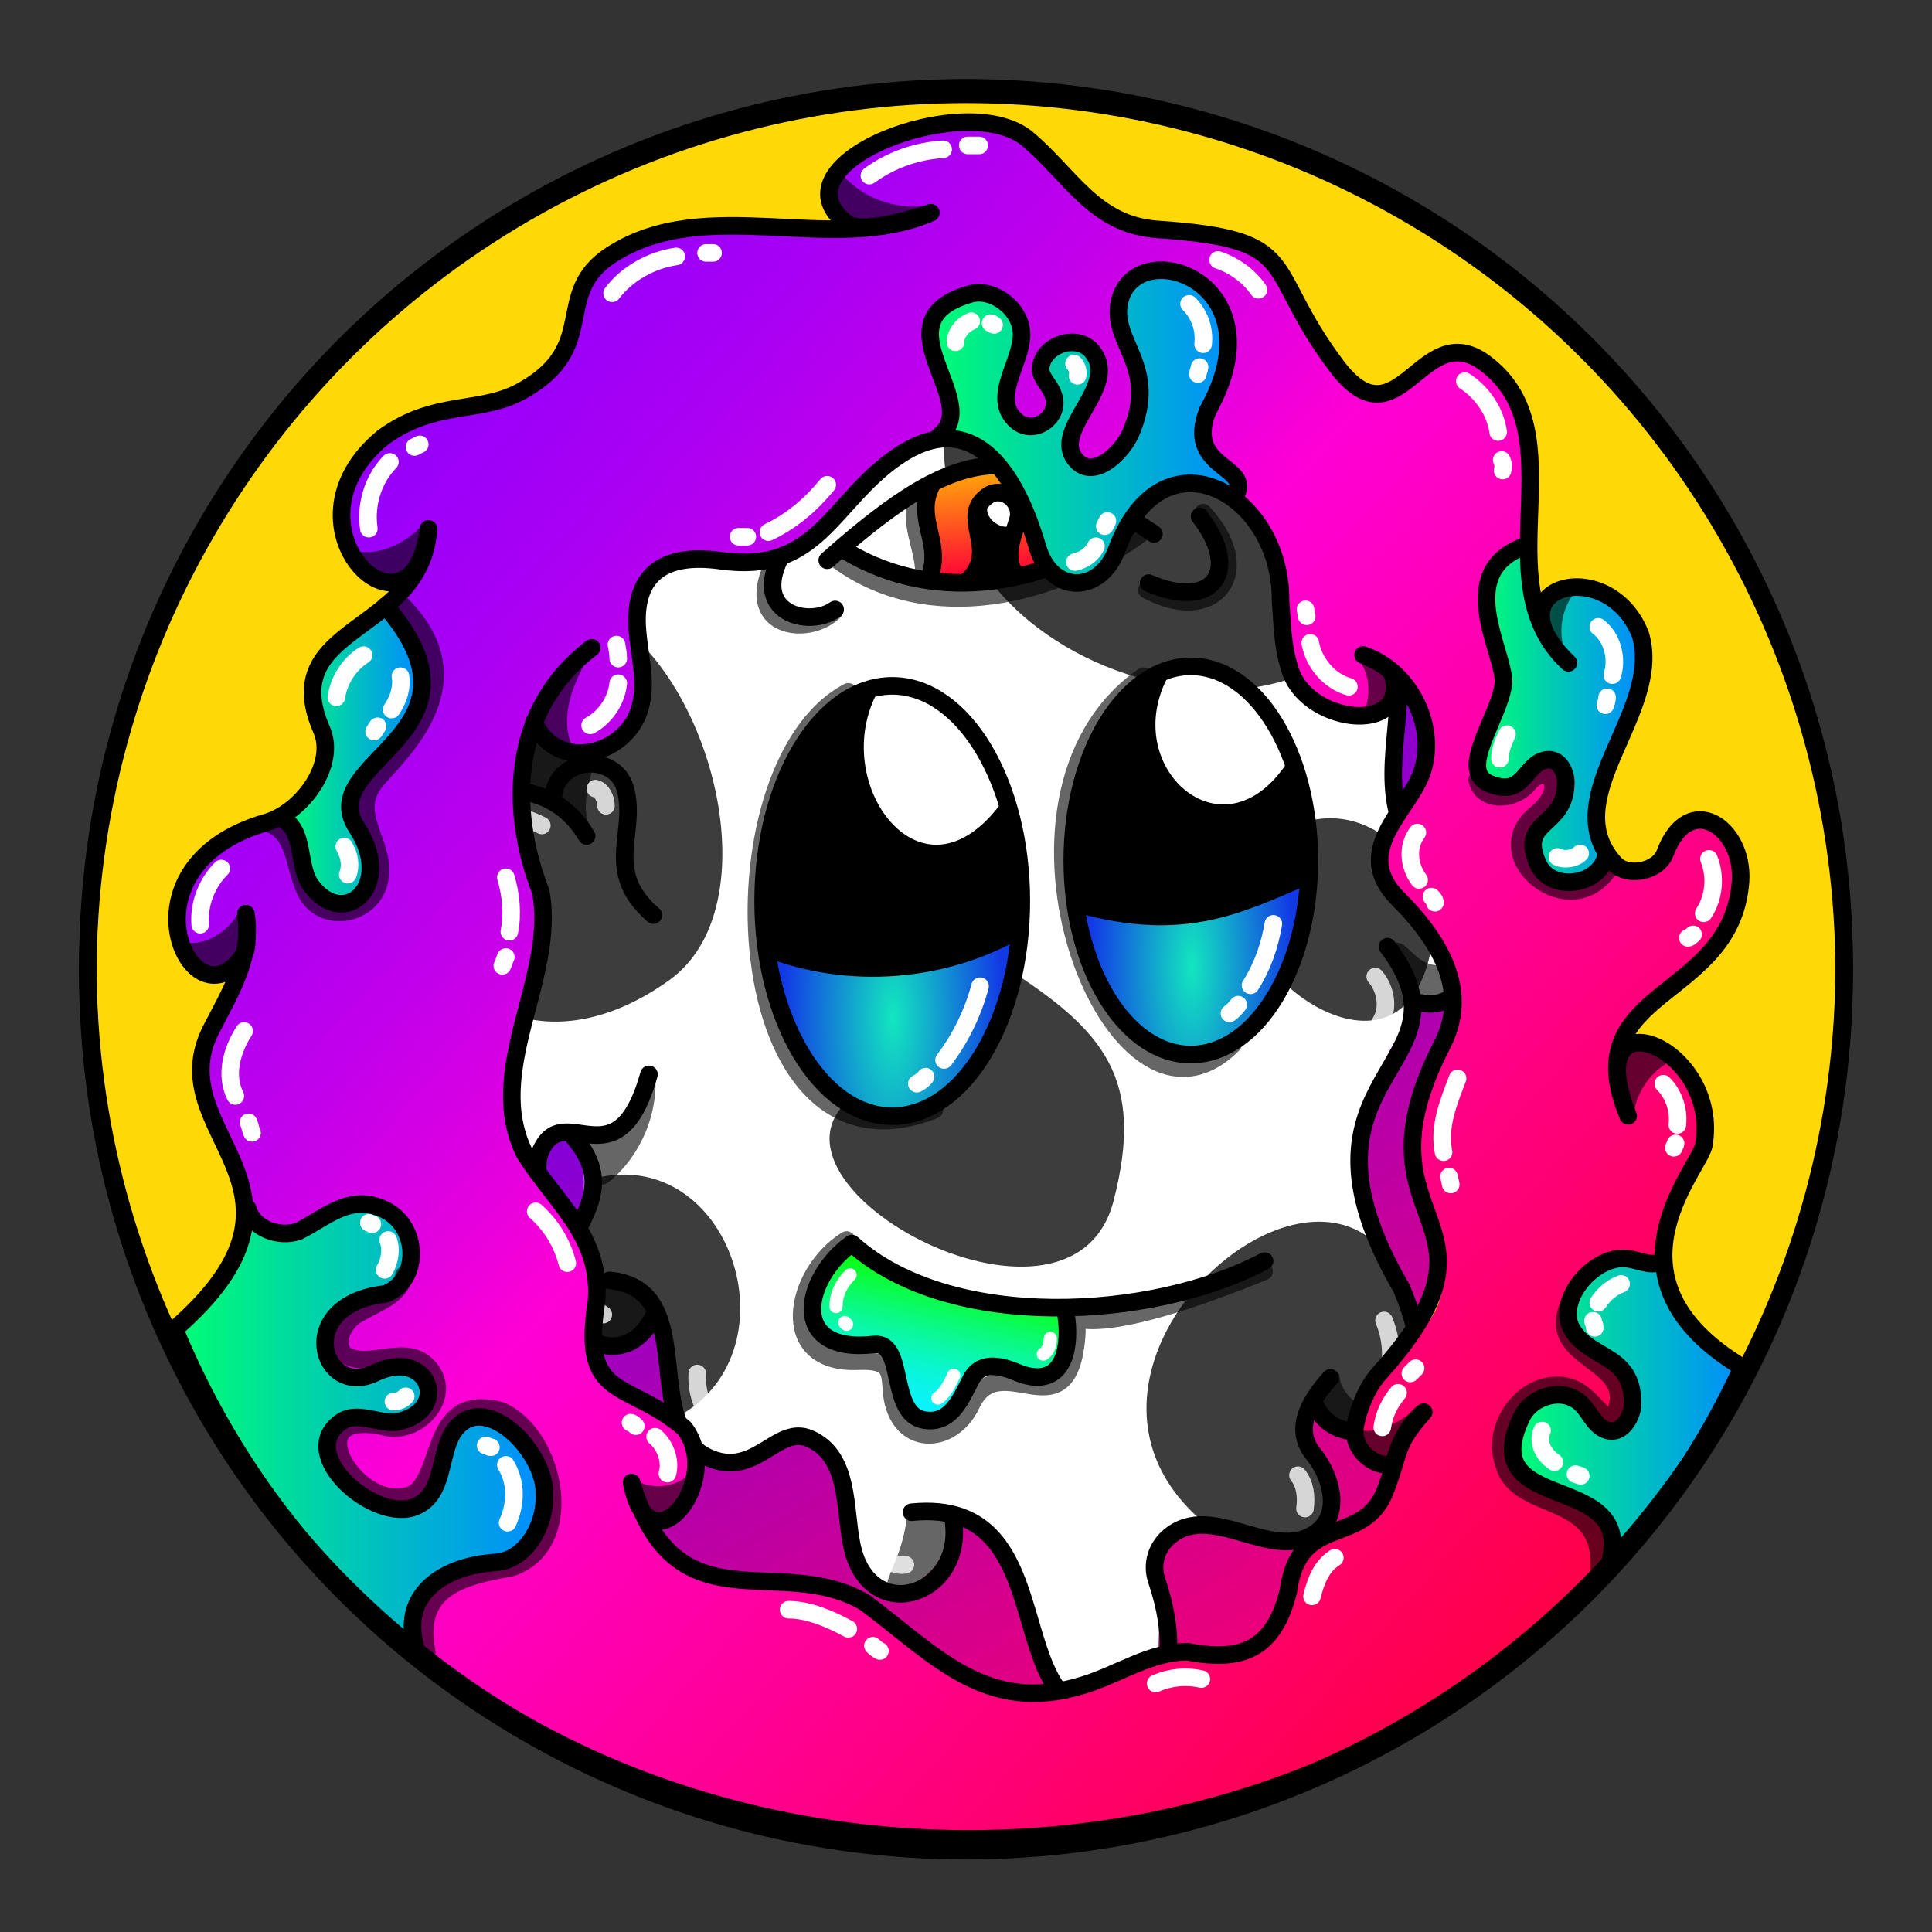 <svg version="1.1" id="Layer_1" xmlns="http://www.w3.org/2000/svg" x="0" y="0" viewBox="0 0 1100 1100" style="enable-background:new 0 0 1100 1100" xml:space="preserve" xmlns:xlink="http://www.w3.org/1999/xlink"><rect x="0" y="0" width="1100" height="1100" fill="#333333" stroke="none"/><style type="text/css">.st303{fill:#FED907;stroke:#000000;stroke-width:10;stroke-linecap:round;stroke-linejoin:round;stroke-miterlimit:10;}</style><circle class="st303" cx="550" cy="553.7" r="500"/><linearGradient id="a3" gradientUnits="userSpaceOnUse" x1="432.676" y1="-700.409" x2="789.687" y2="-76.39" gradientTransform="translate(0 1066)"><stop offset="0" style="stop-color:#5900ff"/><stop offset="1" style="stop-color:#f06"/></linearGradient><path style="fill:url(#a3)" d="M302.5 412.2c13 30 55 19 61-10.5 3-13-.8-27-2-40.7-3-33 15-45 47-40.6 56 8 63-33 100.6-58.7 58-39.6 78 46 81 54 9 24.5 35 23 44-.7 26-71 94-32.5 93.5 28 1 13 1 25.5 5 37.6 8 32 68 39.5 59 5-1.5-6-17-12-17-12 27 9 43 42 33 68-8 21-39.9 44-13 70.7 26 26 40 54 25 83-54 105 46 96.5-36.5 188-7 8-12 22-13 29-3 17 20.1 28 23 17.9 5-18 16-26 16-26-17 19-13 22-22 45-12.5 32-49 12-55 57-8 33-26 40.9-57 34.9-21-.5-40 13-60 19-55 17-84-17-124-47-49-29-108 16-133-68 0 0 5 18 9.5 20.3 21 11 36-34 20.5-51.5-13-15-39-16-48-34-6-11-3-25-2-37.9 3-37-23-56-40.7-84.1-24-47.5 18-100 9-149-19-49-16-105 29-138.6L302.5 412v.2z"/><path d="M532 209c-68 59.6-70.9 20-120.8 36.5-19.6 10.9-14 30-9.7 39.6 11 23-50.8 9-69 40.3-10 18 0 42-7.5 61.8-9 19.6-34 35-37 52-43 48-154 7-119 70.4 6 11 33-6 39 9.1 7 17.5-39 29-21 46.7 18 5 20.7 39.9 57 63 14 20 3 51 19 69.1 36 38 46-25 41-34.3 4-39 44-10.6 22 38.7-23 52 11 74 36.5 56.6 24-9 13 39 23 50.9 19.5 37 55 12 67 12 18 .7 28 22 29.8 40.3 6.5 63 54 46 59 8 15.5-34 45 49 47 59.9 11 73 69 42 70.8 17.9 3-54-3-60 2-68.3 18.5-31 71 13 90.8-15.5 14-19.7-31-63.5 8-55.4 94 19 19-100.7 14-120.4-9-35.5 14-106 47-121.7 18-9 17-35.5 7-52.8-9.5-17-25-30.6-31-48.9-13.5-54 22-102-36-133.3-5-3-7-9.5-4-14.4 17-26 1-66-32-71.4-22-3-44 9-66.5 6.3C615 247 578.5 178 532 209z" style="fill:#fff"/><path d="M747 800c4 6 53 38 60.9-18.1-5-193-236-16-125 82.8 16 0 92 35 72.5-20.9-4.4-14-15.4-28.3-8.4-43.8zM338 671c77.5-19.8 116 97 49 135-5.5-19-4-41-15-57.8-20 37-61 5-49.7-27C328 707 333 692 338 671zm151-49.2c-74 49 120.7 156 145 62 18-69.6-5-97-62-133.3-49-31.5-132 36-87 57.8 7 3.7 9 10.2 4 13.5zm233-142.7c-57 44 55 146 86.5 81C836 504 776 437 722 479.1zM544 207c-52 184 218 237.5 232 132.3-9-2-17.5-6-24-12.3 30.7-17 14-77-19-83-26-5-49 6-75 6.1-36.5 2.9-42-45.1-114-43.1zM233 471.6c-2 94 70.6 142 148 86.5 63-45 19-195-52.5-214.6-3 10.8 2 22 1 33.7-20.5 32-44 73-47 73-16.5.8-33.5 7.8-49.5 21.4z" style="fill:#3d3d3d"/><style>.st40{fill:none;stroke:#000;stroke-width:10;stroke-linecap:round;stroke-linejoin:round;stroke-miterlimit:10}.st98{opacity:.6;enable-background:new}</style><g id="Outline"><path class="st98" d="M793 537c-1 .7-1 2-.5 3 5 10 11 35 25 30 8-2 21-13 18-22.4-.5-1-2-2-3-1.5-26 12-28-11-39-9.4v.3zm-34 274.5c6 5 26 8 25-3-6-7-20.6-12-21.5-26C750 772 744 803 759 811.5zm-219.3 52s1 .5 1 .8c9 13.5-3 36-18 40-34 6-9-6-6-44 .3-5.3 22.3 2.7 23 3.2zM342 731c5 7-4 22-4 33 8 13 29.6-5 33-14.9 2-12-17-21-28-20.2-1 .1-1 1.1-1 2.1zm31-120.2c2 23-8 47-26 61.9-13 10.9-17.5-30.6-8-27.9 6 4.2 28-18.8 34-34zm-157-59.9c-8 6-17 3-25 1-11 5 4 20 13.5 16 5-4 12-9 12-15.7-.5-.2-1.5-.2-.5-1.3zM337 473c-6-10-3-23 0-34 0-1 0-2-.6-2-9-9-23 11-19.8 20.7C318 463 338 475 337 472.8v.2z"/><path class="st98" d="M326 392c-2 29 24 45 7 44-7 2-14 1-15 11-1 11-24 0-24.5-1.3C285 433 317 404.5 326 392zm103-118c-9.9-4-16-16-18-25-4-6-9.9 1-11 6-7 54 29.5 28 29 19zm293 9c16 21 29.5 12 40 20.7 3 4 1 9.6-1 14-3 9-13 9-20 4.1-14.5-5.8-22-22.2-19-38.8z"/><path class="st40" d="M347 729c53.5 5 15 86 59 102 25 9 37-19.8 55-11.9 23 10.1 19.6 40 24 60.7 9.6 46 63 29.6 58-12.8"/><path class="st40" d="M519 861c89-9 47.5 119 114.5 115 39-6 35-47 25-76.5-3-9 0-18.5 7-24.5 24.5-21 59 15.5 84-2.5 15-11 8-33-2-45-12-15 0-32 10-43"/><path class="st40" d="M790 539c53 69.8-64 71 8 194.5 6 14 11 32 11 48.5 0 32-49 47.5-61 16"/><path class="st40" d="M721 287c2 51 64 31 74 88 6 34-11.5 71 7 103 10 18 27 31.5 34 51 8 19-4 47-27 42"/><path class="st40" d="M407 290.6c-16-8-12-29.9-2-41 17-15 40.5-10 61-6 29.8 1 49-29 75-38 50-17 81 55 133 44 23-5 48-11 69 1 25 14 33 55 10 75"/><path class="st40" d="M428 278c-16 26.5-51 17.5-76 28.5-20 10.5-28 33-23 55 10 47-43 51-39 88m25 4.5c1.5-23 35-26 41-5 7 25-13 47 16 72"/><path class="st40" d="M334 476c-20-34-61-31.5-89-9.6-20 8-43-3-64 4-22 7-28 37-5 43.5 6.5 2 23-2 26-1 15 4 11 25-5 30-21 6-10 29 6 29"/><path class="st40" d="M216 554.5c-15 15-14 41 2 55 37 22 41 31 36 69.7-2 31 46 41 53.5 10 2-10.8-4-22 0-33 13-32 44 20 62-44.5"/><path class="st40" d="M327 647.9c25 29.7-.5 47-7 75-10 32.5 34 65 53 25"/><path d="M729 262.5c9 4 16 13 18 22.5m-193-68c12.5 2 24.5 8 34 16m9 9 3 3m-163 10c-5.5-.9-12 .6-15.5 4M362 319.6c-9 2-14 10.7-16 19M339 449c4 1 6 6 6 9.8M308.5 470c-12-6-16-5-22-4M175 492c1-4 5-7 9-7.5m38 89.5c-4 8 0 16 4 19.9m44 78.6c-1 6 1 15 9 18m76-77.5c-3 14-13 14.5-16 16m4.5 119.5c-5-3-9-9-8-15M397 782c-1 14.5 7 28 14 30m90 53.9c-3 12 2 27 14.5 25M636 957c14-3 17-28 11-38m96-60.1c1-7 0-14-4-19m46-49.1c8-6.5 9-25 3-39M786 582c5-8 3-19-3-26m37-12c2-8.5-.6-18-7-24m-56-169c18 6 22 30 21 35" style="opacity:.788;fill:none;stroke:#fff;stroke-width:10;stroke-linecap:round;stroke-linejoin:round;stroke-miterlimit:10;enable-background:new"/></g><linearGradient id="a16" gradientUnits="userSpaceOnUse" x1="588.718" y1="669.061" x2="570.716" y2="592.054" gradientTransform="matrix(1 0 0 -1 0 1410)"><stop offset="0" style="stop-color:#0aff16"/><stop offset=".104" style="stop-color:#0afd3b"/><stop offset=".283" style="stop-color:#0afa76"/><stop offset=".456" style="stop-color:#0af8a7"/><stop offset=".619" style="stop-color:#0af6cd"/><stop offset=".768" style="stop-color:#0af4e9"/><stop offset=".9" style="stop-color:#0af3f9"/><stop offset="1" style="stop-color:#0af3ff"/></linearGradient><path style="fill:url(#a16);stroke:#000;stroke-width:10;stroke-linecap:round;stroke-linejoin:round;stroke-miterlimit:10" d="M720 718c-63 33.5-179 40.6-235-10-27 19-37 63 12.5 57.5 18.5-2 8 39.8 29 43.1 14 2 19.6-9.8 26-22.5 7-15 25-5 29.6-3.5 26 8 27-19.6 25-33"/><path d="M482 706c-30.5 19-39.9 71 6.5 69 23-1 17 9.5 20 23 6 26 34 24 44.5 1.7 16-34 54 17 59.7-36 4-33-25 14 107-39.8" style="opacity:.6;fill:none;stroke:#000;stroke-width:10;stroke-linecap:round;stroke-linejoin:round;stroke-miterlimit:10;enable-background:new"/><path d="M484 725.9c-5 5-8 11-8 18m5 9.1c0 .5 1 1 1 1m52 42c5-3 9-13 9-13m55-21c0 3.5-1 7-4 9" style="fill:none;stroke:#fff;stroke-width:7.5;stroke-linecap:round;stroke-linejoin:round;stroke-miterlimit:10"/><style>.st40{fill:none;stroke-width:10;stroke-linecap:round;stroke-linejoin:round;stroke-miterlimit:10;stroke:#000}.st102{fill:#fff}</style><g id="big_eyes"><ellipse class="st102" cx="678" cy="489.9" rx="67.5" ry="110.5"/><ellipse class="st102" cx="508" cy="513" rx="73.5" ry="122.5"/><radialGradient id="SVGID_00000065789191343214124940000013387809796566389911_" cx="508.413" cy="417.605" r="62.802" gradientTransform="matrix(1 0 0 -2.595 0 1663.197)" gradientUnits="userSpaceOnUse"><stop offset="0" style="stop-color:#12e6bf"/><stop offset="1" style="stop-color:#1239e6"/></radialGradient><path style="fill:url(#SVGID_00000065789191343214124940000013387809796566389911_)" d="M439 540.2C463 707 597 621.5 575.5 524L439 540v.2z"/><radialGradient id="SVGID_00000061441783641086741920000007150631355785008026_" cx="678.644" cy="440.767" r="57.921" gradientTransform="matrix(1 0 0 -2.657 0 1721.31)" gradientUnits="userSpaceOnUse"><stop offset="0" style="stop-color:#12e6bf"/><stop offset="1" style="stop-color:#1239e6"/></radialGradient><path style="fill:url(#SVGID_00000061441783641086741920000007150631355785008026_)" d="M614 514.3c17 129.5 125.5 104 129-14.8L614 514v.3z"/><path d="M653 389.6c-34 27-49 78-39 119 38.5 36 131 0 130.8-17.5 0-17-2-35-6-51.4-5-7-12 29-53 22-34.8.3-36.8-50.2-32.8-72.1zm-164 7.9c-42 18-70 107-46 143.9 42.5 15.5 97 13 135.5-12 8-22-.6-47-5-68.8C518 526 475 459 489 397.5z"/><ellipse class="st40" cx="508" cy="513" rx="73.5" ry="122.5"/><ellipse class="st40" cx="678" cy="489.9" rx="67.5" ry="110.5"/><path class="st40" d="M494.5 393c-29 57 29.9 133 79 68m86.5-77c-29 57 37 113.5 77 53M437 540c46 18 100 14 143-10.8m35-14.2c58 16 89 1 128-16"/><path d="M483 393.9c-81 42.5-70.5 285.5 49 238M651 385c-99 69-17 278 51 209.6" style="opacity:.6;enable-background:new;stroke:#000;fill:none;stroke-width:10;stroke-linecap:round;stroke-linejoin:round;stroke-miterlimit:10"/><path d="M725 526c-2 12-6 24-13 35m-7 11c-1.5 2-3 3.5-5 5m-142-15.5c-4 15-11 29.5-20.5 42M527 613c-1 1.5-3 3-5 4" style="fill:none;stroke:#fff;stroke-width:10;stroke-linecap:round;stroke-linejoin:round;stroke-miterlimit:10"/></g><style>.st40,.st68{fill:none;stroke:#000;stroke-width:10;stroke-linecap:round;stroke-linejoin:round;stroke-miterlimit:10}.st68{opacity:.6;enable-background:new}</style><g id="Knowledge"><path d="M484 313.5c48 35 117.5 20 160-17-49.5-41.5-124-41.5-160 17z" style="fill:#fff"/><linearGradient id="SVGID_00000081643937399829794740000016140099050203615631_" gradientUnits="userSpaceOnUse" x1="614.626" y1="817.896" x2="614.626" y2="890.904" gradientTransform="matrix(.996 -.09 -.09 -.996 28.476 1198.007)"><stop offset="0" style="stop-color:#ff0037"/><stop offset="1" style="stop-color:#ffc800"/></linearGradient><path style="fill:url(#SVGID_00000081643937399829794740000016140099050203615631_)" d="M534 273c-14 19 1 35-2 54.7 0 2 20 7 21 1 8-77 28-53 26-2.9 6-1.5 14-1 20-2-10-19.6 8-39-6-53.5-9-11.3-51-8.3-59 2.7z"/><path class="st40" d="M471 319c82-73 109.6-66 186-15"/><path class="st40" d="M482 314c52 31 115 19 163-16m9 34c37 16 53-7 29-38m-227 6c-39 47 3 59 19.5 47"/><path class="st40" d="M530 277c-9 19 7 32-1 52m63-59.4c15 16-5 36 8 52m-49 9c19-18-7-37 12.5-49 9-4.5 19 5 16 14.5-3 9.6-8 21.5-1.5 30.7"/><path class="st40" d="M557 290c0 8.5 9 15.5 17 14.9-4 8-12.5-2-8 7 12 10.8-6 22-1.5 6.5"/><path class="st68" d="M454 300c-44.5 56 4 65 21 48m178-12.1c39 21 63-11 32-44M477 319c52 38 124 21 173-15.5"/><path class="st68" d="M523 282c-7 15 4 31 3 46"/></g><style>.st16,.st40{fill:none;stroke:#fff;stroke-width:10;stroke-linecap:round;stroke-linejoin:round;stroke-miterlimit:10}.st40{stroke:#000}</style><g id="Slime_Hoodie"><linearGradient id="SVGID_00000123401052496922830430000015556801029275583928_" gradientUnits="userSpaceOnUse" x1="35.794" y1="-946.035" x2="985.876" y2="-91.961" gradientTransform="translate(0 1066)"><stop offset="0" style="stop-color:#80f"/><stop offset=".095" style="stop-color:#8c00fe"/><stop offset=".184" style="stop-color:#9700fa"/><stop offset=".27" style="stop-color:#aa00f3"/><stop offset=".354" style="stop-color:#c400ea"/><stop offset=".437" style="stop-color:#e600de"/><stop offset=".488" style="stop-color:#ff00d5"/><stop offset="1" style="stop-color:#ff002b"/></linearGradient><path style="fill:url(#SVGID_00000123401052496922830430000015556801029275583928_)" d="M243 300c2 45-56 49.9-65 86.4-5 19 27 59-36 85-38 2.5-63 83-13 81.9 27-7-46 28.5 9 119.7 17 28-8 68-39.8 85.8C256 1131 814 1144 994 782c-106-83-3-103-29-159-20-44-40-18-40.5-35.3 25-32 100.5-72.5 54-118-24-23-38 59.5-66 10.6-22-38 37-89 18-126-10.8-13-42-32-53-9.9-23 3 18-115-43-145-61 13-33 74-110-50-18-29-62 12-150-76-31-13.5-131 11.5-92 58-217-17-110 54-190 93.5-44 13-104 21-97 81.5 4 32 41 18 156 38 22 4 13-25 44-28.2 76 18 95-63 138-67 50.6-2 47 58 72 79 29 16 31-31 50-42 68.5-41 74 68 81 101 11 24 46 28 62 6 39 38-4 62-10 98 0 18 17 30 28 45 42 59-29 81-5.5 139.8 11 27 22 70.9-11 87-73 82 26 56-22 99.8-15 9.9-36.5 13.5-44 32.5-12.5 53-24 45.5-73 45-108 54.5-104 9.9-188-34.9-34-11-86 2-104.5-37 24 3.5 34-41 20.6-55-69-34-49.8-40-52.5-82.6-5-76.5-72.5-44-32-170 20-63-25.5-80 .8-148 12 34 57 12 59.8-16.9 2-19-6-39 2-57.5L243 300z"/><linearGradient id="SVGID_00000141424450916588158380000009415204813451245479_" gradientUnits="userSpaceOnUse" x1="862" y1="-265.091" x2="992.044" y2="-265.091" gradientTransform="translate(0 1066)"><stop offset="0" style="stop-color:#00ff73"/><stop offset="1" style="stop-color:#008cff"/></linearGradient><path style="fill:url(#SVGID_00000141424450916588158380000009415204813451245479_)" d="M947 719.5c-16-1-30-8-43.5 6-34 35 22 43.5 25 71 1 9-5 20.9-15 19-10-2-16-42-47.5-7-18 47.5 49.6 36 52 74.7 2 17 73.5-96 75-107-23.5-10.2-42-31.2-46-56.7z"/><linearGradient id="SVGID_00000021817058697853631000000001280469018344591241_" gradientUnits="userSpaceOnUse" x1="100" y1="-254.132" x2="309.136" y2="-254.132" gradientTransform="translate(0 1066)"><stop offset="0" style="stop-color:#00ff73"/><stop offset="1" style="stop-color:#008cff"/></linearGradient><path style="fill:url(#SVGID_00000021817058697853631000000001280469018344591241_)" d="M100 756.2c28 72 76 136 137 183-12-66 53-30 69-71.9 17-38-40-92-54-41-3 36-35 44-57 16.8-34-62 65-12 43.5-61.5-31 3-89-4-32-45 53-12 22-54 0-52-24 2-42.5 27-69 10.1C136 721 115 735 100 756v.2z"/><linearGradient id="SVGID_00000065772179729150831490000010202721548549267584_" gradientUnits="userSpaceOnUse" x1="159.956" y1="-636.12" x2="238" y2="-636.12" gradientTransform="translate(0 1066)"><stop offset="0" style="stop-color:#00ff73"/><stop offset="1" style="stop-color:#008cff"/></linearGradient><path style="fill:url(#SVGID_00000065772179729150831490000010202721548549267584_)" d="M221 345.9c-19 9-43 23-43 47 18 66-23 62-16 74 5.8 9.6 12 27 16.5 37 36 33 36-24.5 22-49.4C255 395 239.5 361 221 345.9z"/><linearGradient id="SVGID_00000034800682440937396170000015067179293432719524_" gradientUnits="userSpaceOnUse" x1="529" y1="-822.541" x2="704" y2="-822.541" gradientTransform="translate(0 1066)"><stop offset="0" style="stop-color:#00ff73"/><stop offset="1" style="stop-color:#008cff"/></linearGradient><path style="fill:url(#SVGID_00000034800682440937396170000015067179293432719524_)" d="M536.5 249.7c36.5-2 43 41 57 67 35.8 66 52-78 111-31.5 1-7-.8-15-6-20-28-19.8 5-47 0-74.5-6-34-82-80.9-50 41 0 16-21 46-37 29-6-17.5 35-57 3-64.5-8-1-18 1.5-22 9.1 18 64-32 37-15 4 21-41-43-59-48-16 1 19.2 17.5 36.3 7 56.4z"/><linearGradient id="SVGID_00000103974768665328908060000009981248899361223327_" gradientUnits="userSpaceOnUse" x1="843" y1="-659.831" x2="933.961" y2="-659.831" gradientTransform="translate(0 1066)"><stop offset="0" style="stop-color:#00ff73"/><stop offset="1" style="stop-color:#008cff"/></linearGradient><path style="fill:url(#SVGID_00000103974768665328908060000009981248899361223327_)" d="M867 313.1c-39 16 1 47-23.5 123.9 3 16 17 14 26 3 8-9.6 39-11 4 36-8 21 28 33 37 13.4-3-44 19-81 23-107.5 6-37-29-61-60-39C873 333 871 323 867 313v.1z"/><path d="M894 741c-17 35 40 32 25 65-7 5-13-15-29-17-23-3-42 24-33.5 45.4 8 27 56 15 54 58M230 726c-2 12-16 16-25 21.5-9 4-15 16.5-9 23.5 13.5 9.8 36-8 49 8.6 12.5 16-7 37-25 33-55-13-15 53 16 37.5 17-13 9-57 49-47 32 14 44 77 6 89.5-29 5-55 12-48 48m-90-471.7c17 6 14 29 23 42 10 14 33 10.1 39-6 8-22-16-39-2.5-58.3 9.8-14 64-56 15-103.5M841 444c3 13 21 12 29 2.5 10-13 24 1 4.5 17-30 24 20 65 42 30.5" style="opacity:.6;enable-background:new;fill:none;stroke:#000;stroke-width:10;stroke-linecap:round;stroke-linejoin:round;stroke-miterlimit:10"/><path class="st16" d="M878 814.5c-3 7 1 14 7 18m12 6.8 3 1M923 731c-5.5 2-10 6-13 10.7m-3 10.3c0 1 1 2 1 4m-620 78c6 9.8 6 22 1 33m-9.5-43c-1 0-2-.9-3-1M224 798c3 0 5-1 7-3m-10-89c2 5 1 12-2 17m-7-26c-1 0-1-.5-2-.8M228 385c1 6.5-1 13-5 19m-8 9.5c-1 .9-1 2-2 3M196 482c3 5 4 11 2 16m346-303.1c0-5 4-10 9-12m11 1.1c1 0 1.5 1 2 1m45.5 22c2 2 2.5 5 2 7m63.5-41c6 6 9 14.5 8 23m-2 13c0 1-1 3-1 4m172 219c0-5 2-9.7 4-14m41.7 67.9c-3 3-9 4-13 2"/><path class="st40" d="M304 411c13 30 55 19 61-10.5 3-13-.8-27-2-40.7-3-33 15-45 47-40.6 56 8 63-33 100.6-59 58-39.8 78 46 81 54 9 24.5 35 23 44-.7 26-71 94-32.5 93.5 28.4 1 13 1 25.5 5 38 8 32 68 39.5 59 5-1.5-6-17-12-17-12 27 9 43 42 33 68.2-8 21-39.9 44-13 70.7 26 26 40 54 25 83-54 105 46 96.5-36.5 188-7 8-12 22-13 29.3-3 17 20.1 28 23 17.9 5-18 16-26 16-26-17 19-13 22-22 45-12.5 32-49 12-55 56.6-8 33-26 40.9-57 34.9-21-.5-40 13-60 19-55 17-84-17-124-47-49-29-108 16-133-68.4 10 52 53-1 30-31-33-28-59-15-50-72 3-37-23-56-40.7-84-24-47.5 18-100 9-149.3-19-49-16-105 29-139"/><path class="st40" d="M992 778.5c-83-49.9-26-111-22-126 10.5-57-72-89.6-43-17.2-30.8-73 59-65 64-133.5 2-30.9-29.6-52-43-16-4 10.7-22 14-29 5.5-33.5-37.5 28-86 15-129.9-18-46.5-87-28-41 16-50-46 7-130.8-48-171-36-26-48.5 49-84 2-43-57-18-72-102-77.8-36-2.5-49.5-31-74-51.5-34.5-29-147 14-103 48 9.7 7.5 48-6 48-6-56 24.5-128-11-182 24-34 22-6 52-50 77-24 14-50 5-80 27-62 51 17 125 26 52-4 60.5-87 54-61 114.1 9 20-11 47-31 53-88 25-42 120-13 75 3-5 1-23 1-23 4 24-9 45-19.6 65.6-31 59.5 72 90-21 171C257 1138 824.5 1142 992 778.5z"/><path d="M895 377c-9.8-10.9-7-32.5 4-42-11-5-25 6-25.5 18M930 636c1-14 10.8-28 24-33-11-5-25-13-35-3M809 800c-11 9-25 18.5-39.7 13 6.5 1.5 5 16 22 19M361 842c10 7 24.5 5 33-4-2 12.5-11 27-25 29M136.5 518c-5 11.5-20 22-33 18 6 15 26.5 24 38 10M338 369c-11 18-22 41-9.7 60.9-15-.9-26.5-17-22-32M242 297c-9.5 12-27 21-43 15.9 8 12 26 22 39 12m291.6-208c-20 3-40-4-53-21-7 13 0 31 14 36M773 374.5c7 9 8 22 3 32 12.5-2 24-16 17-28v1" style="opacity:.6;enable-background:new"/><path class="st16" d="M910 356.9c8 6 11 18 8 27.5m-3 12.6c0 1.5-.5 3-1 4.5m59 87.5c4 10 3 22-3 31m-6 12c-1 .8-2 2-3 2m-14 83c6 6 9 15 8 23.5m-1 10.5c0 .8-1 2-1 2.5M834 217c10 6.5 17.5 17.5 19 29m2 15.9c1 2 1 4 .5 6M693.5 148c9 3 17.5 9 23 17M537 85c-15 .9-29.7 6-42 15m56-17.2h6.5M385 146c-14 2-28 9.7-36.5 21m53.5-23h4M222 263c-9.7 9.9-14 24.5-12 38m26-46.5 3-1.5m-32 120c-8 5-14 14-15.5 24M126 494.5c-8 8-13 20-12 32m25 60.5c-7 11-11 25-5 37m7.5 15c1 2 1 4 2 6M373 818c6 5 9 14 7 21m-18-27c-1-.9-2-2-3-2m90 106.5c12 0 25 6 34 10.9m14 9.6c1 1 2 2 4 3m183 16c-9-2-18-1-26 2.5m102-71.6c-8 5-11 14-13 22M796 793c-5 6-8 12.5-9 19.7m16-30.7 3-3m23.9-165c-5 13-11 27.5-8 42m3.1 13.9 1 4.5M807 474c-6 8-5 19 1 27m7 9.5c1 1 2 2 2 3.5m-71-148c2 11.5 11 22 22 25m-24-40.1-.7-4M612 320c5-1 10-4.5 12-9m5-11.4 1.5-3M471 276c-9 11-20 20.6-33.5 27m-12 2.6h-5M352 389c-1 10-7.5 19.5-16 24m15-46c.5 3 1 5 1 8m-64 124.5c3 10 4 21 2 31m-2 14.4c-1 2-1 3-2 5m19 139.8c9 8 15 18 18 29.5"/><path class="st40" d="M917 888c12-51-78-25-50.5-81.5 6-12 24-17 34-7 5 5 8 14 16 15.2 7 1 12-7 13-14 1-29.8-23-26-34-43-10.9-17 12.5-44 31.5-41 7 1 14 5 19.5 1M141 688c3 11.5 18 17 29 13 16-8 29.7-22 49.5-12 19 9.6 20 39.8 0 47.7-53 6-36.5 59.9-6 45 30.8-15 44 22 12 28-10 .9-22-6-30.6-.6-28 18 19 59 42 48.5 16-7 13-29 21-42 17-26 53 11 52 35 1 17.5-10.5 38-28 39-31 2-56 19.9-44 52M535 248c25-19.7-36-65 17-80.5 13-4 29 8 29.6 21.9 1 16-18 37-3 50.2 9.9 9 26-2.5 21-14.9-2-6-8-10-7-16 2-13 21-18.5 29-8.9 17 20-24 45-9 62.2 10 11.5 26-4 31-15 17-39-12-52-6-76 9.7-38 91.5-11 50 62.9-13 33 25.5 31 16 48M868 311c-41 15-11 61-12 78-2 19-26 49-8.5 57 19 8 19.8-8 30-12.5 9-4 14 5 14 12 0 26-27 20.9-16 46 7 17 36 13 39-5M160 466c14 6 9 27 17 38 19 26 48 0 26-33-24.5-38 80-53 16.5-126"/></g><circle cx="550" cy="550" r="500" style="fill:none;stroke:#000;stroke-width:10;stroke-linecap:round;stroke-linejoin:round;stroke-miterlimit:10"/></svg>